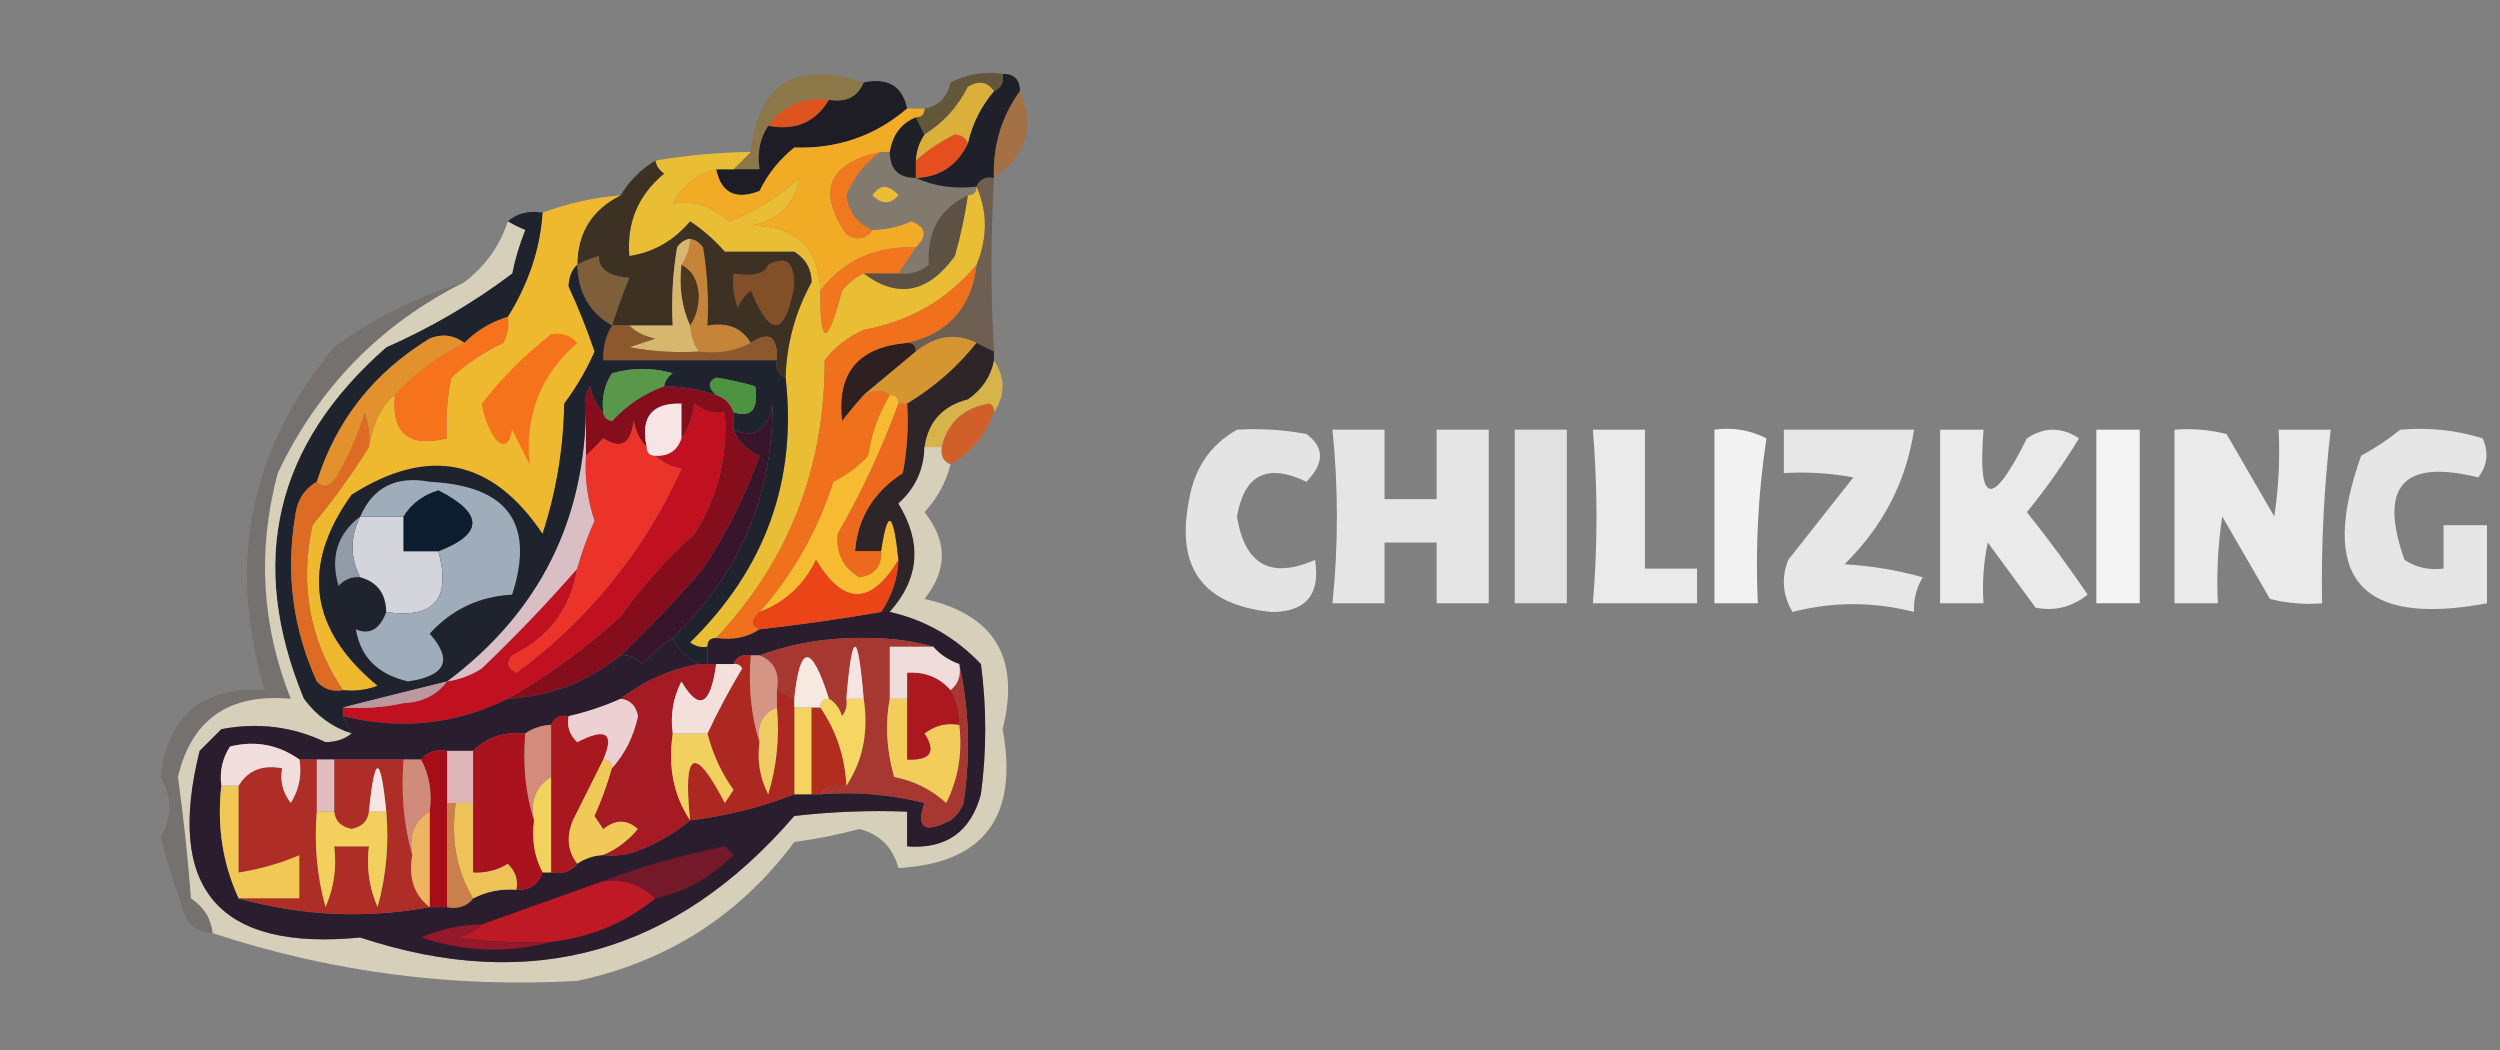 <?xml version="1.0" encoding="UTF-8"?>
<!DOCTYPE svg PUBLIC "-//W3C//DTD SVG 1.1//EN" "http://www.w3.org/Graphics/SVG/1.1/DTD/svg11.dtd">
<svg xmlns="http://www.w3.org/2000/svg" version="1.1" width="288px" height="121px" style="shape-rendering:geometricPrecision; text-rendering:geometricPrecision; image-rendering:optimizeQuality; fill-rule:evenodd; clip-rule:evenodd" xmlns:xlink="http://www.w3.org/1999/xlink">
<rect width="100%" height="100%" fill="#808080" stroke="none"/>
<g><path style="opacity:0.69" fill="#90732f" d="M 99.5,9.5 C 98.817,11.177 97.483,11.843 95.5,11.5C 92.509,11.166 90.176,12.166 88.5,14.5C 87.549,15.919 87.216,17.585 87.5,19.5C 86.5,19.5 85.5,19.5 84.5,19.5C 85.167,18.833 85.833,18.167 86.5,17.5C 87.362,9.557 91.696,6.891 99.5,9.5 Z"/></g>
<g><path style="opacity:1" fill="#1f2029" d="M 115.5,8.5 C 116.833,8.5 117.5,9.167 117.5,10.5C 115.382,13.427 114.382,16.76 114.5,20.5C 113.508,20.328 112.842,20.662 112.5,21.5C 109.941,21.802 107.607,21.468 105.5,20.5C 108.292,20.378 110.292,19.044 111.5,16.5C 112.015,14.249 113.015,12.249 114.5,10.5C 115.338,10.158 115.672,9.492 115.5,8.5 Z"/></g>
<g><path style="opacity:1" fill="#df5320" d="M 95.5,11.5 C 93.964,14.092 91.63,15.092 88.5,14.5C 90.176,12.166 92.509,11.166 95.5,11.5 Z"/></g>
<g><path style="opacity:0.773" fill="#5a4c25" d="M 115.5,8.5 C 115.672,9.492 115.338,10.158 114.5,10.5C 113.749,9.427 112.749,9.26 111.5,10C 110.336,12.328 108.67,14.162 106.5,15.5C 106.167,14.833 105.833,14.167 105.5,13.5C 106.167,13.5 106.5,13.167 106.5,12.5C 108.121,12.213 109.121,11.213 109.5,9.5C 111.396,8.534 113.396,8.201 115.5,8.5 Z"/></g>
<g><path style="opacity:1" fill="#1e1d25" d="M 99.5,9.5 C 102.285,8.916 103.952,9.916 104.5,12.5C 100.828,15.659 96.494,17.159 91.5,17C 89.787,18.378 88.453,20.045 87.5,22C 84.738,23.077 83.072,22.244 82.5,19.5C 83.167,19.5 83.833,19.5 84.5,19.5C 85.5,19.5 86.5,19.5 87.5,19.5C 87.216,17.585 87.549,15.919 88.5,14.5C 91.63,15.092 93.964,14.092 95.5,11.5C 97.483,11.843 98.817,11.177 99.5,9.5 Z"/></g>
<g><path style="opacity:1" fill="#dab03b" d="M 114.5,10.5 C 113.015,12.249 112.015,14.249 111.5,16.5C 111.265,15.903 110.765,15.57 110,15.5C 108.357,16.315 106.857,17.315 105.5,18.5C 105.557,17.391 105.89,16.391 106.5,15.5C 108.67,14.162 110.336,12.328 111.5,10C 112.749,9.26 113.749,9.427 114.5,10.5 Z"/></g>
<g><path style="opacity:0.824" fill="#aa6e36" d="M 117.5,10.5 C 119.259,14.564 118.259,17.897 114.5,20.5C 114.382,16.76 115.382,13.427 117.5,10.5 Z"/></g>
<g><path style="opacity:1" fill="#e54e1e" d="M 111.5,16.5 C 110.292,19.044 108.292,20.378 105.5,20.5C 105.5,19.833 105.5,19.167 105.5,18.5C 106.857,17.315 108.357,16.315 110,15.5C 110.765,15.57 111.265,15.903 111.5,16.5 Z"/></g>
<g><path style="opacity:0.998" fill="#1f2126" d="M 105.5,13.5 C 105.833,14.167 106.167,14.833 106.5,15.5C 105.89,16.391 105.557,17.391 105.5,18.5C 105.5,19.167 105.5,19.833 105.5,20.5C 103.5,20.5 102.5,19.5 102.5,17.5C 102.799,15.545 103.799,14.211 105.5,13.5 Z"/></g>
<g><path style="opacity:0.19" fill="#8d6228" d="M 101.5,17.5 C 101.833,17.5 102.167,17.5 102.5,17.5C 102.5,19.5 103.5,20.5 105.5,20.5C 107.607,21.468 109.941,21.802 112.5,21.5C 112.5,22.167 112.167,22.5 111.5,22.5C 108.258,24.03 106.758,26.696 107,30.5C 105.989,31.337 104.822,31.67 103.5,31.5C 104.167,30.5 104.833,29.5 105.5,28.5C 106.85,27.177 106.683,26.177 105,25.5C 103.56,26.148 102.06,26.481 100.5,26.5C 98.754,25.75 97.754,24.417 97.5,22.5C 98.323,20.423 99.656,18.756 101.5,17.5 Z M 100.5,22.5 C 101.386,21.224 102.386,21.224 103.5,22.5C 102.575,23.562 101.575,23.562 100.5,22.5 Z"/></g>
<g><path style="opacity:1" fill="#eabe34" d="M 86.5,17.5 C 85.833,18.167 85.167,18.833 84.5,19.5C 83.833,19.5 83.167,19.5 82.5,19.5C 80.271,20.055 78.605,21.389 77.5,23.5C 79.793,23.026 81.959,23.692 84,25.5C 87.01,24.385 89.676,22.719 92,20.5C 91.642,23.494 89.808,25.327 86.5,26C 91.675,26.011 94.341,28.511 94.5,33.5C 94.465,39.96 95.298,39.96 97,33.5C 97.708,32.62 98.542,31.953 99.5,31.5C 103.392,34.438 106.892,33.771 110,29.5C 110.662,27.187 111.162,24.854 111.5,22.5C 112.167,22.5 112.5,22.167 112.5,21.5C 113.775,24.396 113.775,27.396 112.5,30.5C 109.125,34.525 104.791,37.025 99.5,38C 97.714,38.785 96.214,39.951 95,41.5C 95.031,53.922 90.865,64.588 82.5,73.5C 81.833,73.5 81.5,73.833 81.5,74.5C 80.761,74.631 80.094,74.464 79.5,74C 88.177,65.508 91.844,55.342 90.5,43.5C 90.612,39.604 91.612,35.937 93.5,32.5C 93.471,30.971 92.805,29.804 91.5,29C 88.833,29 86.167,29 83.5,29C 82.315,27.647 80.981,26.48 79.5,25.5C 77.619,27.734 75.285,29.067 72.5,29.5C 72.178,25.65 73.511,22.483 76.5,20C 75.944,19.617 75.611,19.117 75.5,18.5C 79.135,17.886 82.802,17.552 86.5,17.5 Z M 100.5,22.5 C 101.575,23.562 102.575,23.562 103.5,22.5C 102.386,21.224 101.386,21.224 100.5,22.5 Z"/></g>
<g><path style="opacity:1" fill="#f2ab25" d="M 104.5,12.5 C 105.167,12.5 105.833,12.5 106.5,12.5C 106.5,13.167 106.167,13.5 105.5,13.5C 103.799,14.211 102.799,15.545 102.5,17.5C 102.167,17.5 101.833,17.5 101.5,17.5C 95.421,18.777 94.087,21.943 97.5,27C 98.749,27.74 99.749,27.573 100.5,26.5C 102.06,26.481 103.56,26.148 105,25.5C 106.683,26.177 106.85,27.177 105.5,28.5C 100.811,28.335 97.144,30.002 94.5,33.5C 94.341,28.511 91.675,26.011 86.5,26C 89.808,25.327 91.642,23.494 92,20.5C 89.676,22.719 87.01,24.385 84,25.5C 81.959,23.692 79.793,23.026 77.5,23.5C 78.605,21.389 80.271,20.055 82.5,19.5C 83.072,22.244 84.738,23.077 87.5,22C 88.453,20.045 89.787,18.378 91.5,17C 96.494,17.159 100.828,15.659 104.5,12.5 Z"/></g>
<g><path style="opacity:1" fill="#f0781d" d="M 101.5,17.5 C 99.656,18.756 98.323,20.423 97.5,22.5C 97.754,24.417 98.754,25.75 100.5,26.5C 99.749,27.573 98.749,27.74 97.5,27C 94.087,21.943 95.421,18.777 101.5,17.5 Z"/></g>
<g><path style="opacity:1" fill="#c68439" d="M 79.5,27.5 C 80.117,27.611 80.617,27.944 81,28.5C 81.498,31.482 81.665,34.482 81.5,37.5C 83.781,37.077 85.448,37.744 86.5,39.5C 84.735,40.461 82.735,40.795 80.5,40.5C 79.89,39.609 79.557,38.609 79.5,37.5C 80.152,36.551 80.486,35.385 80.5,34C 80.392,32.319 79.725,31.152 78.5,30.5C 79.11,29.609 79.443,28.609 79.5,27.5 Z"/></g>
<g><path style="opacity:1" fill="#f2771c" d="M 105.5,28.5 C 104.833,29.5 104.167,30.5 103.5,31.5C 102.167,31.5 100.833,31.5 99.5,31.5C 98.542,31.953 97.708,32.62 97,33.5C 95.298,39.96 94.465,39.96 94.5,33.5C 97.144,30.002 100.811,28.335 105.5,28.5 Z"/></g>
<g><path style="opacity:0.659" fill="#493922" d="M 111.5,22.5 C 111.162,24.854 110.662,27.187 110,29.5C 106.892,33.771 103.392,34.438 99.5,31.5C 100.833,31.5 102.167,31.5 103.5,31.5C 104.822,31.67 105.989,31.337 107,30.5C 106.758,26.696 108.258,24.03 111.5,22.5 Z"/></g>
<g><path style="opacity:1" fill="#7e5f3a" d="M 70.5,37.5 C 67.917,36.015 66.584,33.682 66.5,30.5C 67.265,30.077 68.098,29.743 69,29.5C 68.942,30.98 70.109,31.813 72.5,32C 71.756,33.815 71.089,35.648 70.5,37.5 Z"/></g>
<g><path style="opacity:1" fill="#3c3123" d="M 75.5,18.5 C 75.611,19.117 75.944,19.617 76.5,20C 73.511,22.483 72.178,25.65 72.5,29.5C 75.285,29.067 77.619,27.734 79.5,25.5C 80.981,26.48 82.315,27.647 83.5,29C 86.167,29 88.833,29 91.5,29C 92.805,29.804 93.471,30.971 93.5,32.5C 91.612,35.937 90.612,39.604 90.5,43.5C 89.662,43.158 89.328,42.492 89.5,41.5C 89.598,38.752 88.598,38.086 86.5,39.5C 85.448,37.744 83.781,37.077 81.5,37.5C 81.665,34.482 81.498,31.482 81,28.5C 80.617,27.944 80.117,27.611 79.5,27.5C 78.883,27.611 78.383,27.944 78,28.5C 77.502,31.482 77.335,34.482 77.5,37.5C 75.833,37.5 74.167,37.5 72.5,37.5C 71.833,37.5 71.167,37.5 70.5,37.5C 71.089,35.648 71.756,33.815 72.5,32C 70.109,31.813 68.942,30.98 69,29.5C 68.098,29.743 67.265,30.077 66.5,30.5C 66.536,26.8 68.203,24.134 71.5,22.5C 72.5,20.833 73.833,19.5 75.5,18.5 Z"/></g>
<g><path style="opacity:1" fill="#4d3720" d="M 78.5,30.5 C 79.725,31.152 80.392,32.319 80.5,34C 80.486,35.385 80.152,36.551 79.5,37.5C 78.532,35.393 78.198,33.059 78.5,30.5 Z"/></g>
<g><path style="opacity:1" fill="#815028" d="M 88.5,30.5 C 90.559,29.354 91.559,30.187 91.5,33C 90.421,38.796 88.754,38.962 86.5,33.5C 85.808,34.025 85.308,34.692 85,35.5C 84.51,34.207 84.343,32.873 84.5,31.5C 86.767,31.855 88.101,31.521 88.5,30.5 Z"/></g>
<g><path style="opacity:1" fill="#d7b76d" d="M 79.5,27.5 C 79.443,28.609 79.11,29.609 78.5,30.5C 78.198,33.059 78.532,35.393 79.5,37.5C 79.557,38.609 79.89,39.609 80.5,40.5C 77.813,40.664 75.146,40.497 72.5,40C 73.5,39.667 74.5,39.333 75.5,39C 74.263,38.768 73.263,38.268 72.5,37.5C 74.167,37.5 75.833,37.5 77.5,37.5C 77.335,34.482 77.502,31.482 78,28.5C 78.383,27.944 78.883,27.611 79.5,27.5 Z"/></g>
<g><path style="opacity:0.525" fill="#604128" d="M 112.5,21.5 C 112.842,20.662 113.508,20.328 114.5,20.5C 114.13,27.238 114.13,33.905 114.5,40.5C 113.833,40.167 113.167,39.833 112.5,39.5C 110.123,38.328 107.79,38.661 105.5,40.5C 105.5,39.833 105.167,39.5 104.5,39.5C 109.25,38.413 111.917,35.413 112.5,30.5C 113.775,27.396 113.775,24.396 112.5,21.5 Z"/></g>
<g><path style="opacity:1" fill="#eeb92f" d="M 71.5,22.5 C 68.203,24.134 66.536,26.8 66.5,30.5C 65.861,31.097 65.528,31.93 65.5,33C 66.616,35.406 67.616,37.906 68.5,40.5C 67.57,42.606 66.404,44.606 65,46.5C 64.912,51.656 64.079,56.656 62.5,61.5C 56.693,52.854 49.359,51.354 40.5,57C 34.64,65.182 35.64,72.516 43.5,79C 42.207,79.49 40.873,79.657 39.5,79.5C 35.676,73.776 34.51,67.442 36,60.5C 38.385,57.621 40.552,54.621 42.5,51.5C 42.994,48.669 43.994,46.669 45.5,45.5C 45.062,49.908 47.062,51.575 51.5,50.5C 51.337,48.143 51.503,45.81 52,43.5C 53.8,41.855 55.8,40.522 58,39.5C 58.483,38.552 58.65,37.552 58.5,36.5C 60.904,32.623 62.237,28.623 62.5,24.5C 65.402,23.422 68.402,22.756 71.5,22.5 Z"/></g>
<g><path style="opacity:1" fill="#8c582c" d="M 70.5,37.5 C 71.167,37.5 71.833,37.5 72.5,37.5C 73.263,38.268 74.263,38.768 75.5,39C 74.5,39.333 73.5,39.667 72.5,40C 75.146,40.497 77.813,40.664 80.5,40.5C 82.735,40.795 84.735,40.461 86.5,39.5C 88.598,38.086 89.598,38.752 89.5,41.5C 82.833,41.5 76.167,41.5 69.5,41.5C 69.433,40.041 69.766,38.708 70.5,37.5 Z"/></g>
<g><path style="opacity:1" fill="#2e2020" d="M 104.5,39.5 C 105.167,39.5 105.5,39.833 105.5,40.5C 103.5,42.167 101.5,43.833 99.5,45.5C 98.685,46.429 97.852,47.429 97,48.5C 96.366,42.962 98.866,39.962 104.5,39.5 Z"/></g>
<g><path style="opacity:1" fill="#d59531" d="M 112.5,39.5 C 110.289,42.285 107.623,44.618 104.5,46.5C 104.167,46.5 103.833,46.5 103.5,46.5C 103.5,45.833 103.167,45.5 102.5,45.5C 101.798,44.884 100.798,44.884 99.5,45.5C 101.5,43.833 103.5,42.167 105.5,40.5C 107.79,38.661 110.123,38.328 112.5,39.5 Z"/></g>
<g><path style="opacity:1" fill="#d7b449" d="M 114.5,41.5 C 115.833,43.5 115.833,45.5 114.5,47.5C 114.565,47.062 114.399,46.728 114,46.5C 111.022,46.981 109.189,48.647 108.5,51.5C 107.833,51.5 107.167,51.5 106.5,51.5C 106.913,48.585 108.579,46.752 111.5,46C 113.141,44.871 114.141,43.371 114.5,41.5 Z"/></g>
<g><path style="opacity:1" fill="#d05f29" d="M 114.5,47.5 C 113.55,50.115 111.883,52.115 109.5,53.5C 108.662,53.158 108.328,52.492 108.5,51.5C 109.189,48.647 111.022,46.981 114,46.5C 114.399,46.728 114.565,47.062 114.5,47.5 Z"/></g>
<g><path style="opacity:0.788" fill="#fefffe" d="M 142.5,49.5 C 145.187,49.336 147.854,49.503 150.5,50C 152.585,51.526 152.585,53.36 150.5,55.5C 145.995,53.324 143.328,54.657 142.5,59.5C 143.392,65.07 146.392,66.737 151.5,64.5C 152.116,68.495 150.45,70.495 146.5,70.5C 138.559,69.719 135.392,65.385 137,57.5C 137.625,53.891 139.458,51.224 142.5,49.5 Z"/></g>
<g><path style="opacity:0.795" fill="#fefffe" d="M 153.5,49.5 C 155.5,49.5 157.5,49.5 159.5,49.5C 159.5,52.167 159.5,54.833 159.5,57.5C 161.5,57.5 163.5,57.5 165.5,57.5C 165.5,54.833 165.5,52.167 165.5,49.5C 167.5,49.5 169.5,49.5 171.5,49.5C 171.5,56.167 171.5,62.833 171.5,69.5C 169.5,69.5 167.5,69.5 165.5,69.5C 165.5,67.167 165.5,64.833 165.5,62.5C 163.5,62.5 161.5,62.5 159.5,62.5C 159.5,64.833 159.5,67.167 159.5,69.5C 157.5,69.5 155.5,69.5 153.5,69.5C 154.18,62.873 154.18,56.206 153.5,49.5 Z"/></g>
<g><path style="opacity:0.759" fill="#fefffe" d="M 174.5,49.5 C 176.5,49.5 178.5,49.5 180.5,49.5C 180.5,56.167 180.5,62.833 180.5,69.5C 178.5,69.5 176.5,69.5 174.5,69.5C 174.5,62.833 174.5,56.167 174.5,49.5 Z"/></g>
<g><path style="opacity:0.831" fill="#fefffe" d="M 183.5,49.5 C 185.5,49.5 187.5,49.5 189.5,49.5C 189.5,54.833 189.5,60.167 189.5,65.5C 191.5,65.5 193.5,65.5 195.5,65.5C 195.5,66.833 195.5,68.167 195.5,69.5C 191.5,69.5 187.5,69.5 183.5,69.5C 184.054,62.882 184.054,56.215 183.5,49.5 Z"/></g>
<g><path style="opacity:0.893" fill="#fefffe" d="M 197.5,49.5 C 199.604,49.201 201.604,49.534 203.5,50.5C 202.54,56.773 202.207,63.107 202.5,69.5C 200.833,69.5 199.167,69.5 197.5,69.5C 197.5,62.833 197.5,56.167 197.5,49.5 Z"/></g>
<g><path style="opacity:0.808" fill="#fefffe" d="M 205.5,49.5 C 210.5,49.5 215.5,49.5 220.5,49.5C 219.612,55.439 216.946,60.605 212.5,65C 215.553,65.179 218.553,65.679 221.5,66.5C 220.754,67.736 220.421,69.07 220.5,70.5C 215.818,69.297 211.151,69.297 206.5,70.5C 205.359,68.579 205.192,66.579 206,64.5C 208.5,61.333 211,58.167 213.5,55C 210.854,54.503 208.187,54.336 205.5,54.5C 205.5,52.833 205.5,51.167 205.5,49.5 Z"/></g>
<g><path style="opacity:0.831" fill="#fefffe" d="M 223.5,49.5 C 225.167,49.5 226.833,49.5 228.5,49.5C 227.81,58.246 229.476,58.58 233.5,50.5C 235.5,49.167 237.5,49.167 239.5,50.5C 237.694,53.472 235.694,56.305 233.5,59C 235.955,62.078 238.289,65.244 240.5,68.5C 238.684,69.942 236.684,70.442 234.5,70C 232.667,67.5 230.833,65 229,62.5C 228.503,64.81 228.337,67.143 228.5,69.5C 226.833,69.5 225.167,69.5 223.5,69.5C 223.5,62.833 223.5,56.167 223.5,49.5 Z"/></g>
<g><path style="opacity:0.908" fill="#fefffe" d="M 241.5,49.5 C 243.167,49.5 244.833,49.5 246.5,49.5C 246.5,56.167 246.5,62.833 246.5,69.5C 244.833,69.5 243.167,69.5 241.5,69.5C 241.5,62.833 241.5,56.167 241.5,49.5 Z"/></g>
<g><path style="opacity:0.83" fill="#fefffe" d="M 250.5,49.5 C 252.527,49.338 254.527,49.505 256.5,50C 258.333,53.167 260.167,56.333 262,59.5C 262.498,56.183 262.665,52.85 262.5,49.5C 264.5,49.5 266.5,49.5 268.5,49.5C 267.724,56.137 267.391,62.804 267.5,69.5C 265.473,69.662 263.473,69.496 261.5,69C 259.667,65.833 257.833,62.667 256,59.5C 255.502,62.817 255.335,66.15 255.5,69.5C 253.833,69.5 252.167,69.5 250.5,69.5C 250.5,62.833 250.5,56.167 250.5,49.5 Z"/></g>
<g><path style="opacity:0.8" fill="#fefffe" d="M 276.5,49.5 C 279.777,49.216 282.943,49.55 286,50.5C 286.72,52.112 286.554,53.612 285.5,55C 276.821,52.844 273.987,56.011 277,64.5C 278.356,65.38 279.856,65.713 281.5,65.5C 281.5,63.833 281.5,62.167 281.5,60.5C 283.167,60.5 284.833,60.5 286.5,60.5C 286.5,63.5 286.5,66.5 286.5,69.5C 271.86,72.224 267.027,66.557 272,52.5C 273.652,51.601 275.152,50.601 276.5,49.5 Z"/></g>
<g><path style="opacity:1" fill="#c11120" d="M 58.5,80.5 C 52.504,83.467 46.171,84.133 39.5,82.5C 39.5,82.167 39.5,81.833 39.5,81.5C 41.857,81.663 44.19,81.497 46.5,81C 48.653,80.9 50.319,80.067 51.5,78.5C 52.922,78.291 54.255,77.791 55.5,77C 59.447,73.224 63.114,69.391 66.5,65.5C 65.758,70.085 63.258,73.418 59,75.5C 58.312,76.332 58.479,76.998 59.5,77.5C 67.855,71.31 74.189,63.477 78.5,54C 77.263,53.768 76.263,53.268 75.5,52.5C 77.027,52.573 78.027,51.906 78.5,50.5C 79.29,49.392 79.79,48.058 80,46.5C 81.011,47.337 82.178,47.67 83.5,47.5C 83.859,52.582 82.693,57.248 80,61.5C 76.853,64.317 74.02,67.484 71.5,71C 67.502,74.662 63.169,77.828 58.5,80.5 Z"/></g>
<g><path style="opacity:1" fill="#f6bb30" d="M 102.5,45.5 C 103.167,45.5 103.5,45.833 103.5,46.5C 101.591,51.729 99.257,56.729 96.5,61.5C 96.305,63.725 97.139,65.391 99,66.5C 100.749,66.252 101.582,65.252 101.5,63.5C 102.246,58.521 102.912,58.854 103.5,64.5C 100.326,69.752 97.16,69.752 94,64.5C 92.615,67.386 90.449,69.386 87.5,70.5C 91.335,66.173 94.169,61.173 96,55.5C 97.512,54.743 98.846,53.743 100,52.5C 100.379,49.97 101.213,47.636 102.5,45.5 Z"/></g>
<g><path style="opacity:1" fill="#2d2527" d="M 112.5,39.5 C 113.167,39.833 113.833,40.167 114.5,40.5C 114.5,40.833 114.5,41.167 114.5,41.5C 114.141,43.371 113.141,44.871 111.5,46C 108.579,46.752 106.913,48.585 106.5,51.5C 106.451,54.099 105.451,56.266 103.5,58C 106.272,62.502 105.938,66.669 102.5,70.5C 102.167,70.5 101.833,70.5 101.5,70.5C 102.73,68.703 103.396,66.703 103.5,64.5C 102.912,58.854 102.246,58.521 101.5,63.5C 100.5,63.5 99.5,63.5 98.5,63.5C 98.797,59.674 100.63,56.674 104,54.5C 104.497,51.854 104.664,49.187 104.5,46.5C 107.623,44.618 110.289,42.285 112.5,39.5 Z"/></g>
<g><path style="opacity:1" fill="#f1701b" d="M 112.5,30.5 C 111.917,35.413 109.25,38.413 104.5,39.5C 98.866,39.962 96.366,42.962 97,48.5C 97.852,47.429 98.685,46.429 99.5,45.5C 100.798,44.884 101.798,44.884 102.5,45.5C 101.213,47.636 100.379,49.97 100,52.5C 98.846,53.743 97.512,54.743 96,55.5C 94.169,61.173 91.335,66.173 87.5,70.5C 86.494,71.396 86.494,72.062 87.5,72.5C 86.081,73.451 84.415,73.784 82.5,73.5C 90.865,64.588 95.031,53.922 95,41.5C 96.214,39.951 97.714,38.785 99.5,38C 104.791,37.025 109.125,34.525 112.5,30.5 Z"/></g>
<g><path style="opacity:1" fill="#860e1c" d="M 69.5,47.5 C 69.56,48.043 69.893,48.376 70.5,48.5C 72.214,46.65 74.214,45.316 76.5,44.5C 78.565,44.517 80.565,44.85 82.5,45.5C 83.5,45.833 84.167,46.5 84.5,47.5C 84.5,48.167 84.5,48.833 84.5,49.5C 85.007,50.859 86.007,51.859 87.5,52.5C 85.861,57.112 83.694,61.446 81,65.5C 77.967,69.031 74.8,72.365 71.5,75.5C 67.711,78.56 63.378,80.227 58.5,80.5C 63.169,77.828 67.502,74.662 71.5,71C 74.02,67.484 76.853,64.317 80,61.5C 82.693,57.248 83.859,52.582 83.5,47.5C 82.178,47.67 81.011,47.337 80,46.5C 79.79,48.058 79.29,49.392 78.5,50.5C 78.5,49.167 78.5,47.833 78.5,46.5C 75.09,46.384 73.756,48.05 74.5,51.5C 73.732,50.737 73.232,49.737 73,48.5C 72.685,51.147 71.518,51.813 69.5,50.5C 68.818,51.243 68.151,51.909 67.5,52.5C 67.5,50.5 67.5,48.5 67.5,46.5C 67.369,45.761 67.536,45.094 68,44.5C 68.232,45.737 68.732,46.737 69.5,47.5 Z"/></g>
<g><path style="opacity:1" fill="#d9bfc3" d="M 67.5,46.5 C 67.5,48.5 67.5,50.5 67.5,52.5C 67.344,55.066 67.678,57.566 68.5,60C 67.68,61.8 67.014,63.634 66.5,65.5C 63.114,69.391 59.447,73.224 55.5,77C 54.255,77.791 52.922,78.291 51.5,78.5C 62.165,70.504 67.498,59.837 67.5,46.5 Z"/></g>
<g><path style="opacity:1" fill="#ec691e" d="M 103.5,46.5 C 103.833,46.5 104.167,46.5 104.5,46.5C 104.664,49.187 104.497,51.854 104,54.5C 100.63,56.674 98.797,59.674 98.5,63.5C 99.5,63.5 100.5,63.5 101.5,63.5C 101.582,65.252 100.749,66.252 99,66.5C 97.139,65.391 96.305,63.725 96.5,61.5C 99.257,56.729 101.591,51.729 103.5,46.5 Z"/></g>
<g><path style="opacity:0.371" fill="#5f5650" d="M 53.5,32.5 C 43.855,37.312 36.689,44.646 32,54.5C 29.629,63.367 30.129,72.033 33.5,80.5C 26.403,79.858 22.069,82.858 20.5,89.5C 21.15,94.149 21.65,98.816 22,103.5C 23.481,104.471 24.315,105.804 24.5,107.5C 22.589,107.426 21.422,106.426 21,104.5C 20.066,101.864 19.232,99.197 18.5,96.5C 19.833,94.167 19.833,91.833 18.5,89.5C 19.294,82.424 23.294,79.091 30.5,79.5C 26.128,64.834 28.794,51.668 38.5,40C 43.108,36.636 48.108,34.136 53.5,32.5 Z"/></g>
<g><path style="opacity:1" fill="#eb332a" d="M 74.5,51.5 C 74.5,52.167 74.833,52.5 75.5,52.5C 76.263,53.268 77.263,53.768 78.5,54C 74.189,63.477 67.855,71.31 59.5,77.5C 58.479,76.998 58.312,76.332 59,75.5C 63.258,73.418 65.758,70.085 66.5,65.5C 67.014,63.634 67.68,61.8 68.5,60C 67.678,57.566 67.344,55.066 67.5,52.5C 68.151,51.909 68.818,51.243 69.5,50.5C 71.518,51.813 72.685,51.147 73,48.5C 73.232,49.737 73.732,50.737 74.5,51.5 Z"/></g>
<g><path style="opacity:1" fill="#1e232d" d="M 62.5,24.5 C 62.237,28.623 60.904,32.623 58.5,36.5C 56.589,37.075 54.922,38.075 53.5,39.5C 52.262,38.588 50.928,38.421 49.5,39C 43.073,42.919 38.739,48.419 36.5,55.5C 35.034,56.347 34.2,57.68 34,59.5C 32.911,66.111 33.744,72.444 36.5,78.5C 37.325,79.386 38.325,79.719 39.5,79.5C 40.873,79.657 42.207,79.49 43.5,79C 35.64,72.516 34.64,65.182 40.5,57C 49.359,51.354 56.693,52.854 62.5,61.5C 64.079,56.656 64.912,51.656 65,46.5C 66.404,44.606 67.57,42.606 68.5,40.5C 67.616,37.906 66.616,35.406 65.5,33C 65.528,31.93 65.861,31.097 66.5,30.5C 66.584,33.682 67.917,36.015 70.5,37.5C 69.766,38.708 69.433,40.041 69.5,41.5C 76.167,41.5 82.833,41.5 89.5,41.5C 89.328,42.492 89.662,43.158 90.5,43.5C 91.844,55.342 88.177,65.508 79.5,74C 80.094,74.464 80.761,74.631 81.5,74.5C 81.5,75.167 81.5,75.833 81.5,76.5C 81.167,76.5 80.833,76.5 80.5,76.5C 79.167,75.833 78.167,74.833 77.5,73.5C 85.199,66.107 89.032,57.107 89,46.5C 88.478,49.582 86.978,50.582 84.5,49.5C 84.5,48.833 84.5,48.167 84.5,47.5C 86.575,48.155 87.408,47.155 87,44.5C 85.467,44.056 83.967,43.723 82.5,43.5C 81.537,43.97 81.537,44.636 82.5,45.5C 80.565,44.85 78.565,44.517 76.5,44.5C 76.611,43.883 76.944,43.383 77.5,43C 75.167,42.333 72.833,42.333 70.5,43C 69.62,44.356 69.287,45.856 69.5,47.5C 68.732,46.737 68.232,45.737 68,44.5C 67.536,45.094 67.369,45.761 67.5,46.5C 67.498,59.837 62.165,70.504 51.5,78.5C 47.386,79.51 43.386,80.51 39.5,81.5C 39.5,81.833 39.5,82.167 39.5,82.5C 39.833,83.167 40.167,83.833 40.5,84.5C 38.284,83.797 36.451,82.464 35,80.5C 28.479,64.752 31.645,51.252 44.5,40C 49.668,37.723 54.502,34.89 59,31.5C 59.346,29.782 59.846,28.115 60.5,26.5C 59.8,26.213 59.133,25.88 58.5,25.5C 59.568,24.566 60.901,24.232 62.5,24.5 Z"/></g>
<g><path style="opacity:1" fill="#de6b23" d="M 42.5,51.5 C 40.552,54.621 38.385,57.621 36,60.5C 34.51,67.442 35.676,73.776 39.5,79.5C 38.325,79.719 37.325,79.386 36.5,78.5C 33.744,72.444 32.911,66.111 34,59.5C 34.2,57.68 35.034,56.347 36.5,55.5C 37.328,56.332 38.162,55.999 39,54.5C 40.275,52.283 41.275,49.949 42,47.5C 42.49,48.793 42.657,50.127 42.5,51.5 Z"/></g>
<g><path style="opacity:1" fill="#38152a" d="M 77.5,73.5 C 76.206,74.29 75.039,75.29 74,76.5C 73.329,75.748 72.496,75.414 71.5,75.5C 74.8,72.365 77.967,69.031 81,65.5C 83.694,61.446 85.861,57.112 87.5,52.5C 86.007,51.859 85.007,50.859 84.5,49.5C 86.978,50.582 88.478,49.582 89,46.5C 89.032,57.107 85.199,66.107 77.5,73.5 Z"/></g>
<g><path style="opacity:1" fill="#f7e5e5" d="M 78.5,50.5 C 78.027,51.906 77.027,52.573 75.5,52.5C 74.833,52.5 74.5,52.167 74.5,51.5C 73.756,48.05 75.09,46.384 78.5,46.5C 78.5,47.833 78.5,49.167 78.5,50.5 Z"/></g>
<g><path style="opacity:1" fill="#f6721b" d="M 58.5,36.5 C 58.65,37.552 58.483,38.552 58,39.5C 55.8,40.522 53.8,41.855 52,43.5C 51.503,45.81 51.337,48.143 51.5,50.5C 47.062,51.575 45.062,49.908 45.5,45.5C 47.805,43.014 50.472,41.014 53.5,39.5C 54.922,38.075 56.589,37.075 58.5,36.5 Z"/></g>
<g><path style="opacity:1" fill="#59974a" d="M 76.5,44.5 C 74.214,45.316 72.214,46.65 70.5,48.5C 69.893,48.376 69.56,48.043 69.5,47.5C 69.287,45.856 69.62,44.356 70.5,43C 72.833,42.333 75.167,42.333 77.5,43C 76.944,43.383 76.611,43.883 76.5,44.5 Z"/></g>
<g><path style="opacity:1" fill="#f5731a" d="M 63.5,38.5 C 64.675,38.281 65.675,38.614 66.5,39.5C 62.28,43.179 60.447,47.846 61,53.5C 60.333,52.167 59.667,50.833 59,49.5C 58.683,51.301 58.016,51.634 57,50.5C 56.219,49.271 55.719,47.938 55.5,46.5C 57.854,43.479 60.521,40.812 63.5,38.5 Z"/></g>
<g><path style="opacity:1" fill="#4d9341" d="M 84.5,47.5 C 84.167,46.5 83.5,45.833 82.5,45.5C 81.537,44.636 81.537,43.97 82.5,43.5C 83.967,43.723 85.467,44.056 87,44.5C 87.408,47.155 86.575,48.155 84.5,47.5 Z"/></g>
<g><path style="opacity:1" fill="#e2912c" d="M 53.5,39.5 C 50.472,41.014 47.805,43.014 45.5,45.5C 43.994,46.669 42.994,48.669 42.5,51.5C 42.657,50.127 42.49,48.793 42,47.5C 41.275,49.949 40.275,52.283 39,54.5C 38.162,55.999 37.328,56.332 36.5,55.5C 38.739,48.419 43.073,42.919 49.5,39C 50.928,38.421 52.262,38.588 53.5,39.5 Z"/></g>
<g><path style="opacity:1" fill="#d6d0ba" d="M 58.5,25.5 C 59.133,25.88 59.8,26.213 60.5,26.5C 59.846,28.115 59.346,29.782 59,31.5C 54.502,34.89 49.668,37.723 44.5,40C 31.645,51.252 28.479,64.752 35,80.5C 36.451,82.464 38.284,83.797 40.5,84.5C 39.726,85.147 38.726,85.481 37.5,85.5C 33.724,83.695 29.724,83.195 25.5,84C 24.667,84.833 23.833,85.667 23,86.5C 19.036,102.411 25.203,109.578 41.5,108C 61.176,114.515 77.843,109.849 91.5,94C 95.821,93.501 100.154,93.334 104.5,93.5C 104.5,94.833 104.5,96.167 104.5,97.5C 108.994,97.837 111.828,95.837 113,91.5C 113.667,86.5 113.667,81.5 113,76.5C 110.052,73.405 106.552,71.405 102.5,70.5C 105.938,66.669 106.272,62.502 103.5,58C 105.451,56.266 106.451,54.099 106.5,51.5C 107.167,51.5 107.833,51.5 108.5,51.5C 108.328,52.492 108.662,53.158 109.5,53.5C 108.971,55.583 107.971,57.417 106.5,59C 109.167,62.333 109.167,65.667 106.5,69C 114.567,70.783 117.567,75.783 115.5,84C 117.359,94.106 113.359,99.439 103.5,100C 102.859,97.616 101.359,96.116 99,95.5C 96.536,96.161 94.036,96.661 91.5,97C 85.23,105.439 76.897,110.772 66.5,113C 52.139,113.822 38.139,111.988 24.5,107.5C 24.315,105.804 23.481,104.471 22,103.5C 21.65,98.816 21.15,94.149 20.5,89.5C 22.069,82.858 26.403,79.858 33.5,80.5C 30.129,72.033 29.629,63.367 32,54.5C 36.689,44.646 43.855,37.312 53.5,32.5C 55.914,30.66 57.581,28.327 58.5,25.5 Z"/></g>
<g><path style="opacity:1" fill="#291d2e" d="M 101.5,70.5 C 101.833,70.5 102.167,70.5 102.5,70.5C 106.552,71.405 110.052,73.405 113,76.5C 113.667,81.5 113.667,86.5 113,91.5C 111.828,95.837 108.994,97.837 104.5,97.5C 104.5,96.167 104.5,94.833 104.5,93.5C 100.154,93.334 95.821,93.501 91.5,94C 77.843,109.849 61.176,114.515 41.5,108C 25.203,109.578 19.036,102.411 23,86.5C 23.833,85.667 24.667,84.833 25.5,84C 29.724,83.195 33.724,83.695 37.5,85.5C 38.726,85.481 39.726,85.147 40.5,84.5C 40.167,83.833 39.833,83.167 39.5,82.5C 46.171,84.133 52.504,83.467 58.5,80.5C 63.378,80.227 67.711,78.56 71.5,75.5C 72.496,75.414 73.329,75.748 74,76.5C 75.039,75.29 76.206,74.29 77.5,73.5C 78.167,74.833 79.167,75.833 80.5,76.5C 77.212,77.099 74.212,78.432 71.5,80.5C 69.579,81.363 67.579,82.029 65.5,82.5C 64.508,82.328 63.842,82.662 63.5,83.5C 62.391,83.557 61.391,83.89 60.5,84.5C 58.102,84.259 56.102,84.926 54.5,86.5C 53.5,86.5 52.5,86.5 51.5,86.5C 50.209,86.263 49.209,86.596 48.5,87.5C 47.833,87.5 47.167,87.5 46.5,87.5C 43.833,87.5 41.167,87.5 38.5,87.5C 37.833,87.5 37.167,87.5 36.5,87.5C 35.833,87.5 35.167,87.5 34.5,87.5C 32.074,85.781 29.407,85.281 26.5,86C 25.62,87.356 25.287,88.856 25.5,90.5C 24.975,95.14 25.642,99.473 27.5,103.5C 34.777,105.519 42.11,105.852 49.5,104.5C 50.167,104.5 50.833,104.5 51.5,104.5C 52.791,104.737 53.791,104.404 54.5,103.5C 56.042,102.699 57.709,102.366 59.5,102.5C 61.027,102.573 62.027,101.906 62.5,100.5C 62.833,100.5 63.167,100.5 63.5,100.5C 64.791,100.737 65.791,100.404 66.5,99.5C 67.391,98.89 68.391,98.557 69.5,98.5C 70.873,98.657 72.207,98.49 73.5,98C 75.758,97.124 77.758,95.957 79.5,94.5C 83.652,94.004 87.652,93.004 91.5,91.5C 92.167,91.5 92.833,91.5 93.5,91.5C 93.833,91.5 94.167,91.5 94.5,91.5C 98.555,91.176 102.555,91.509 106.5,92.5C 105.506,95.399 106.506,96.066 109.5,94.5C 110.192,93.975 110.692,93.308 111,92.5C 111.817,86.984 111.651,81.65 110.5,76.5C 109.29,76.068 108.29,75.401 107.5,74.5C 105.19,73.836 102.69,73.503 100,73.5C 95.573,73.394 91.406,74.061 87.5,75.5C 87.167,75.5 86.833,75.5 86.5,75.5C 85.508,75.328 84.842,75.662 84.5,76.5C 83.833,76.5 83.167,76.5 82.5,76.5C 82.167,76.5 81.833,76.5 81.5,76.5C 81.5,75.833 81.5,75.167 81.5,74.5C 81.5,73.833 81.833,73.5 82.5,73.5C 84.415,73.784 86.081,73.451 87.5,72.5C 92.221,71.963 96.888,71.296 101.5,70.5 Z"/></g>
<g><path style="opacity:1" fill="#edc258" d="M 52.5,92.5 C 53.167,92.5 53.833,92.5 54.5,92.5C 54.5,95.167 54.5,97.833 54.5,100.5C 55.931,100.579 57.264,100.246 58.5,99.5C 59.386,100.325 59.719,101.325 59.5,102.5C 57.709,102.366 56.042,102.699 54.5,103.5C 52.586,100.316 51.92,96.649 52.5,92.5 Z"/></g>
<g><path style="opacity:1" fill="#f1c855" d="M 25.5,90.5 C 26.167,90.5 26.833,90.5 27.5,90.5C 27.5,93.833 27.5,97.167 27.5,100.5C 29.929,100.116 32.263,99.449 34.5,98.5C 34.5,100.167 34.5,101.833 34.5,103.5C 32.167,103.5 29.833,103.5 27.5,103.5C 25.642,99.473 24.975,95.14 25.5,90.5 Z"/></g>
<g><path style="opacity:1" fill="#73192a" d="M 75.5,103.5 C 73.898,101.926 71.898,101.259 69.5,101.5C 73.945,99.802 78.612,98.468 83.5,97.5C 83.833,97.833 84.167,98.167 84.5,98.5C 81.948,101.07 78.948,102.737 75.5,103.5 Z"/></g>
<g><path style="opacity:1" fill="#a70d19" d="M 48.5,87.5 C 49.209,86.596 50.209,86.263 51.5,86.5C 51.5,88.5 51.5,90.5 51.5,92.5C 51.5,96.5 51.5,100.5 51.5,104.5C 50.833,104.5 50.167,104.5 49.5,104.5C 49.5,100.833 49.5,97.167 49.5,93.5C 49.795,91.265 49.461,89.265 48.5,87.5 Z"/></g>
<g><path style="opacity:1" fill="#c9804a" d="M 51.5,92.5 C 51.833,92.5 52.167,92.5 52.5,92.5C 51.92,96.649 52.586,100.316 54.5,103.5C 53.791,104.404 52.791,104.737 51.5,104.5C 51.5,100.5 51.5,96.5 51.5,92.5 Z"/></g>
<g><path style="opacity:1" fill="#af2d27" d="M 34.5,87.5 C 35.167,87.5 35.833,87.5 36.5,87.5C 36.5,89.5 36.5,91.5 36.5,93.5C 36.177,97.226 36.511,100.893 37.5,104.5C 38.474,102.257 38.808,99.924 38.5,97.5C 39.833,97.5 41.167,97.5 42.5,97.5C 42.192,99.924 42.526,102.257 43.5,104.5C 44.489,100.893 44.823,97.226 44.5,93.5C 43.833,86.833 43.167,86.833 42.5,93.5C 42.38,94.586 41.713,95.253 40.5,95.5C 39.287,95.253 38.62,94.586 38.5,93.5C 38.5,91.5 38.5,89.5 38.5,87.5C 41.167,87.5 43.833,87.5 46.5,87.5C 46.185,91.371 46.518,95.038 47.5,98.5C 47.025,101.082 47.692,103.082 49.5,104.5C 42.11,105.852 34.777,105.519 27.5,103.5C 29.833,103.5 32.167,103.5 34.5,103.5C 34.5,101.833 34.5,100.167 34.5,98.5C 32.263,99.449 29.929,100.116 27.5,100.5C 27.5,97.167 27.5,93.833 27.5,90.5C 28.552,88.744 30.219,88.077 32.5,88.5C 32.238,89.978 32.571,91.311 33.5,92.5C 34.452,90.955 34.785,89.288 34.5,87.5 Z"/></g>
<g><path style="opacity:1" fill="#f3cf5d" d="M 36.5,93.5 C 37.167,93.5 37.833,93.5 38.5,93.5C 38.62,94.586 39.287,95.253 40.5,95.5C 41.713,95.253 42.38,94.586 42.5,93.5C 43.167,93.5 43.833,93.5 44.5,93.5C 44.823,97.226 44.489,100.893 43.5,104.5C 42.526,102.257 42.192,99.924 42.5,97.5C 41.167,97.5 39.833,97.5 38.5,97.5C 38.808,99.924 38.474,102.257 37.5,104.5C 36.511,100.893 36.177,97.226 36.5,93.5 Z"/></g>
<g><path style="opacity:1" fill="#f2d15c" d="M 63.5,89.5 C 63.5,93.167 63.5,96.833 63.5,100.5C 63.167,100.5 62.833,100.5 62.5,100.5C 61.539,98.735 61.205,96.735 61.5,94.5C 61.077,92.219 61.744,90.552 63.5,89.5 Z"/></g>
<g><path style="opacity:1" fill="#edb55f" d="M 49.5,93.5 C 49.5,97.167 49.5,100.833 49.5,104.5C 47.692,103.082 47.025,101.082 47.5,98.5C 47.077,96.219 47.744,94.552 49.5,93.5 Z"/></g>
<g><path style="opacity:1" fill="#d08b7a" d="M 46.5,87.5 C 47.167,87.5 47.833,87.5 48.5,87.5C 49.461,89.265 49.795,91.265 49.5,93.5C 47.744,94.552 47.077,96.219 47.5,98.5C 46.518,95.038 46.185,91.371 46.5,87.5 Z"/></g>
<g><path style="opacity:1" fill="#d38b7c" d="M 63.5,83.5 C 63.5,85.5 63.5,87.5 63.5,89.5C 61.744,90.552 61.077,92.219 61.5,94.5C 60.521,91.375 60.187,88.042 60.5,84.5C 61.391,83.89 62.391,83.557 63.5,83.5 Z"/></g>
<g><path style="opacity:1" fill="#a9181e" d="M 65.5,82.5 C 65.281,83.675 65.614,84.675 66.5,85.5C 69.814,83.783 70.814,84.45 69.5,87.5C 68.379,89.742 67.213,92.075 66,94.5C 65.22,96.387 65.387,98.054 66.5,99.5C 65.791,100.404 64.791,100.737 63.5,100.5C 63.5,96.833 63.5,93.167 63.5,89.5C 63.5,87.5 63.5,85.5 63.5,83.5C 63.842,82.662 64.508,82.328 65.5,82.5 Z"/></g>
<g><path style="opacity:1" fill="#f1c959" d="M 69.5,87.5 C 70.167,87.5 70.5,87.833 70.5,88.5C 69.986,90.366 69.32,92.2 68.5,94C 68.833,94.5 69.167,95 69.5,95.5C 70.891,94.355 72.224,94.355 73.5,95.5C 72.376,96.859 71.042,97.859 69.5,98.5C 68.391,98.557 67.391,98.89 66.5,99.5C 65.387,98.054 65.22,96.387 66,94.5C 67.213,92.075 68.379,89.742 69.5,87.5 Z"/></g>
<g><path style="opacity:1" fill="#aa121e" d="M 60.5,84.5 C 60.187,88.042 60.521,91.375 61.5,94.5C 61.205,96.735 61.539,98.735 62.5,100.5C 62.027,101.906 61.027,102.573 59.5,102.5C 59.719,101.325 59.386,100.325 58.5,99.5C 57.264,100.246 55.931,100.579 54.5,100.5C 54.5,97.833 54.5,95.167 54.5,92.5C 54.5,90.5 54.5,88.5 54.5,86.5C 56.102,84.926 58.102,84.259 60.5,84.5 Z"/></g>
<g><path style="opacity:1" fill="#f7e5e4" d="M 44.5,93.5 C 43.833,93.5 43.167,93.5 42.5,93.5C 43.167,86.833 43.833,86.833 44.5,93.5 Z"/></g>
<g><path style="opacity:1" fill="#e2bbbe" d="M 36.5,87.5 C 37.167,87.5 37.833,87.5 38.5,87.5C 38.5,89.5 38.5,91.5 38.5,93.5C 37.833,93.5 37.167,93.5 36.5,93.5C 36.5,91.5 36.5,89.5 36.5,87.5 Z"/></g>
<g><path style="opacity:1" fill="#a51a23" d="M 80.5,76.5 C 80.833,76.5 81.167,76.5 81.5,76.5C 81.833,76.5 82.167,76.5 82.5,76.5C 81.855,81.293 80.522,81.959 78.5,78.5C 77.534,80.396 77.201,82.396 77.5,84.5C 76.931,88.329 77.598,91.663 79.5,94.5C 77.758,95.957 75.758,97.124 73.5,98C 72.207,98.49 70.873,98.657 69.5,98.5C 71.042,97.859 72.376,96.859 73.5,95.5C 72.224,94.355 70.891,94.355 69.5,95.5C 69.167,95 68.833,94.5 68.5,94C 69.32,92.2 69.986,90.366 70.5,88.5C 71.999,86.836 72.999,84.836 73.5,82.5C 73.253,81.287 72.586,80.62 71.5,80.5C 74.212,78.432 77.212,77.099 80.5,76.5 Z"/></g>
<g><path style="opacity:1" fill="#f6d260" d="M 91.5,81.5 C 92.167,81.5 92.833,81.5 93.5,81.5C 93.5,84.833 93.5,88.167 93.5,91.5C 92.833,91.5 92.167,91.5 91.5,91.5C 91.5,88.167 91.5,84.833 91.5,81.5 Z"/></g>
<g><path style="opacity:1" fill="#ddb4b8" d="M 51.5,86.5 C 52.5,86.5 53.5,86.5 54.5,86.5C 54.5,88.5 54.5,90.5 54.5,92.5C 53.833,92.5 53.167,92.5 52.5,92.5C 52.167,92.5 51.833,92.5 51.5,92.5C 51.5,90.5 51.5,88.5 51.5,86.5 Z"/></g>
<g><path style="opacity:1" fill="#f1dedd" d="M 34.5,87.5 C 34.785,89.288 34.452,90.955 33.5,92.5C 32.571,91.311 32.238,89.978 32.5,88.5C 30.219,88.077 28.552,88.744 27.5,90.5C 26.833,90.5 26.167,90.5 25.5,90.5C 25.287,88.856 25.62,87.356 26.5,86C 29.407,85.281 32.074,85.781 34.5,87.5 Z"/></g>
<g><path style="opacity:1" fill="#b22d1e" d="M 93.5,81.5 C 93.833,81.5 94.167,81.5 94.5,81.5C 96.353,84.208 97.353,87.208 97.5,90.5C 96.209,90.263 95.209,90.596 94.5,91.5C 94.167,91.5 93.833,91.5 93.5,91.5C 93.5,88.167 93.5,84.833 93.5,81.5 Z"/></g>
<g><path style="opacity:1" fill="#ad2820" d="M 84.5,76.5 C 84.842,75.662 85.508,75.328 86.5,75.5C 86.187,79.042 86.521,82.375 87.5,85.5C 87.201,87.604 87.534,89.604 88.5,91.5C 89.487,88.232 89.82,84.898 89.5,81.5C 89.5,80.833 89.5,80.167 89.5,79.5C 90.167,79.833 90.833,80.167 91.5,80.5C 91.5,80.833 91.5,81.167 91.5,81.5C 91.5,84.833 91.5,88.167 91.5,91.5C 87.652,93.004 83.652,94.004 79.5,94.5C 78.665,86.431 79.999,85.765 83.5,92.5C 83.833,92 84.167,91.5 84.5,91C 83.094,89.022 82.094,86.855 81.5,84.5C 82.694,81.948 84.027,79.448 85.5,77C 85.272,76.601 84.938,76.435 84.5,76.5 Z"/></g>
<g><path style="opacity:1" fill="#f2d060" d="M 77.5,84.5 C 78.833,84.5 80.167,84.5 81.5,84.5C 82.094,86.855 83.094,89.022 84.5,91C 84.167,91.5 83.833,92 83.5,92.5C 79.999,85.765 78.665,86.431 79.5,94.5C 77.598,91.663 76.931,88.329 77.5,84.5 Z"/></g>
<g><path style="opacity:1" fill="#a63731" d="M 107.5,74.5 C 105.833,74.5 104.167,74.5 102.5,74.5C 102.5,76.5 102.5,78.5 102.5,80.5C 101.955,83.356 102.122,86.356 103,89.5C 105.312,89.955 107.312,90.955 109,92.5C 110.392,89.722 110.892,86.722 110.5,83.5C 110.567,82.041 110.234,80.708 109.5,79.5C 110.404,78.791 110.737,77.791 110.5,76.5C 111.651,81.65 111.817,86.984 111,92.5C 110.692,93.308 110.192,93.975 109.5,94.5C 106.506,96.066 105.506,95.399 106.5,92.5C 102.555,91.509 98.555,91.176 94.5,91.5C 95.209,90.596 96.209,90.263 97.5,90.5C 99.402,87.663 100.069,84.329 99.5,80.5C 98.833,72.5 98.167,72.5 97.5,80.5C 97.631,81.239 97.464,81.906 97,82.5C 96.722,81.584 96.222,80.918 95.5,80.5C 93.476,74.125 92.143,74.125 91.5,80.5C 90.833,80.167 90.167,79.833 89.5,79.5C 89.843,77.517 89.177,76.183 87.5,75.5C 91.406,74.061 95.573,73.394 100,73.5C 102.69,73.503 105.19,73.836 107.5,74.5 Z"/></g>
<g><path style="opacity:1" fill="#f3cd5c" d="M 102.5,80.5 C 103.167,80.5 103.833,80.5 104.5,80.5C 104.5,82.833 104.5,85.167 104.5,87.5C 107.205,87.62 107.872,86.62 106.5,84.5C 107.689,83.571 109.022,83.238 110.5,83.5C 110.892,86.722 110.392,89.722 109,92.5C 107.312,90.955 105.312,89.955 103,89.5C 102.122,86.356 101.955,83.356 102.5,80.5 Z"/></g>
<g><path style="opacity:1" fill="#f0cc65" d="M 89.5,81.5 C 89.82,84.898 89.487,88.232 88.5,91.5C 87.534,89.604 87.201,87.604 87.5,85.5C 87.157,83.517 87.823,82.183 89.5,81.5 Z"/></g>
<g><path style="opacity:1" fill="#d69485" d="M 86.5,75.5 C 86.833,75.5 87.167,75.5 87.5,75.5C 89.177,76.183 89.843,77.517 89.5,79.5C 89.5,80.167 89.5,80.833 89.5,81.5C 87.823,82.183 87.157,83.517 87.5,85.5C 86.521,82.375 86.187,79.042 86.5,75.5 Z"/></g>
<g><path style="opacity:1" fill="#f5d662" d="M 95.5,80.5 C 96.222,80.918 96.722,81.584 97,82.5C 97.464,81.906 97.631,81.239 97.5,80.5C 98.167,80.5 98.833,80.5 99.5,80.5C 100.069,84.329 99.402,87.663 97.5,90.5C 97.353,87.208 96.353,84.208 94.5,81.5C 94.5,80.833 94.833,80.5 95.5,80.5 Z"/></g>
<g><path style="opacity:1" fill="#f3e0db" d="M 82.5,76.5 C 83.167,76.5 83.833,76.5 84.5,76.5C 84.938,76.435 85.272,76.601 85.5,77C 84.027,79.448 82.694,81.948 81.5,84.5C 80.167,84.5 78.833,84.5 77.5,84.5C 77.201,82.396 77.534,80.396 78.5,78.5C 80.522,81.959 81.855,81.293 82.5,76.5 Z"/></g>
<g><path style="opacity:1" fill="#edd0d1" d="M 71.5,80.5 C 72.586,80.62 73.253,81.287 73.5,82.5C 72.999,84.836 71.999,86.836 70.5,88.5C 70.5,87.833 70.167,87.5 69.5,87.5C 70.814,84.45 69.814,83.783 66.5,85.5C 65.614,84.675 65.281,83.675 65.5,82.5C 67.579,82.029 69.579,81.363 71.5,80.5 Z"/></g>
<g><path style="opacity:1" fill="#ab1820" d="M 109.5,79.5 C 110.234,80.708 110.567,82.041 110.5,83.5C 109.022,83.238 107.689,83.571 106.5,84.5C 107.872,86.62 107.205,87.62 104.5,87.5C 104.5,85.167 104.5,82.833 104.5,80.5C 104.5,79.5 104.5,78.5 104.5,77.5C 106.554,77.365 108.221,78.032 109.5,79.5 Z"/></g>
<g><path style="opacity:1" fill="#bb979e" d="M 51.5,78.5 C 50.319,80.067 48.653,80.9 46.5,81C 44.19,81.497 41.857,81.663 39.5,81.5C 43.386,80.51 47.386,79.51 51.5,78.5 Z"/></g>
<g><path style="opacity:1" fill="#f5e9e0" d="M 95.5,80.5 C 94.833,80.5 94.5,80.833 94.5,81.5C 94.167,81.5 93.833,81.5 93.5,81.5C 92.833,81.5 92.167,81.5 91.5,81.5C 91.5,81.167 91.5,80.833 91.5,80.5C 92.143,74.125 93.476,74.125 95.5,80.5 Z"/></g>
<g><path style="opacity:1" fill="#f5e4e2" d="M 99.5,80.5 C 98.833,80.5 98.167,80.5 97.5,80.5C 98.167,72.5 98.833,72.5 99.5,80.5 Z"/></g>
<g><path style="opacity:1" fill="#f1dcdc" d="M 107.5,74.5 C 108.29,75.401 109.29,76.068 110.5,76.5C 110.737,77.791 110.404,78.791 109.5,79.5C 108.221,78.032 106.554,77.365 104.5,77.5C 104.5,78.5 104.5,79.5 104.5,80.5C 103.833,80.5 103.167,80.5 102.5,80.5C 102.5,78.5 102.5,76.5 102.5,74.5C 104.167,74.5 105.833,74.5 107.5,74.5 Z"/></g>
<g><path style="opacity:1" fill="#ea4417" d="M 103.5,64.5 C 103.396,66.703 102.73,68.703 101.5,70.5C 96.888,71.296 92.221,71.963 87.5,72.5C 86.494,72.062 86.494,71.396 87.5,70.5C 90.449,69.386 92.615,67.386 94,64.5C 97.16,69.752 100.326,69.752 103.5,64.5 Z"/></g>
<g><path style="opacity:1" fill="#d3d5da" d="M 41.5,59.5 C 43.167,59.5 44.833,59.5 46.5,59.5C 46.5,60.833 46.5,62.167 46.5,63.5C 47.833,63.5 49.167,63.5 50.5,63.5C 51.998,68.996 49.998,71.33 44.5,70.5C 44.446,68.368 43.446,67.035 41.5,66.5C 40.314,64.208 40.314,61.874 41.5,59.5 Z"/></g>
<g><path style="opacity:1" fill="#929ca8" d="M 41.5,59.5 C 40.314,61.874 40.314,64.208 41.5,66.5C 40.504,66.414 39.671,66.748 39,67.5C 38.023,64.183 38.856,61.516 41.5,59.5 Z"/></g>
<g><path style="opacity:1" fill="#9facba" d="M 44.5,70.5 C 49.998,71.33 51.998,68.996 50.5,63.5C 55.712,61.493 55.712,59.16 50.5,56.5C 48.739,57.035 47.406,58.035 46.5,59.5C 44.833,59.5 43.167,59.5 41.5,59.5C 42.981,56.113 45.648,54.779 49.5,55.5C 58.484,55.947 61.651,60.281 59,68.5C 55.196,68.711 52.029,70.211 49.5,73C 52.203,76.037 51.369,77.87 47,78.5C 43.526,77.694 41.526,75.694 41,72.5C 42.579,73.172 43.746,72.505 44.5,70.5 Z"/></g>
<g><path style="opacity:1" fill="#0d1d30" d="M 50.5,63.5 C 49.167,63.5 47.833,63.5 46.5,63.5C 46.5,62.167 46.5,60.833 46.5,59.5C 47.406,58.035 48.739,57.035 50.5,56.5C 55.712,59.16 55.712,61.493 50.5,63.5 Z"/></g>
<g><path style="opacity:1" fill="#be1925" d="M 69.5,101.5 C 71.898,101.259 73.898,101.926 75.5,103.5C 72.031,106.326 68.031,107.993 63.5,108.5C 59.818,108.665 56.152,108.499 52.5,108C 53.737,107.768 54.737,107.268 55.5,106.5C 60.077,104.847 64.743,103.18 69.5,101.5 Z"/></g>
<g><path style="opacity:1" fill="#93192b" d="M 55.5,106.5 C 54.737,107.268 53.737,107.768 52.5,108C 56.152,108.499 59.818,108.665 63.5,108.5C 58.594,109.848 53.594,109.682 48.5,108C 50.74,107.023 53.073,106.523 55.5,106.5 Z"/></g>
</svg>
